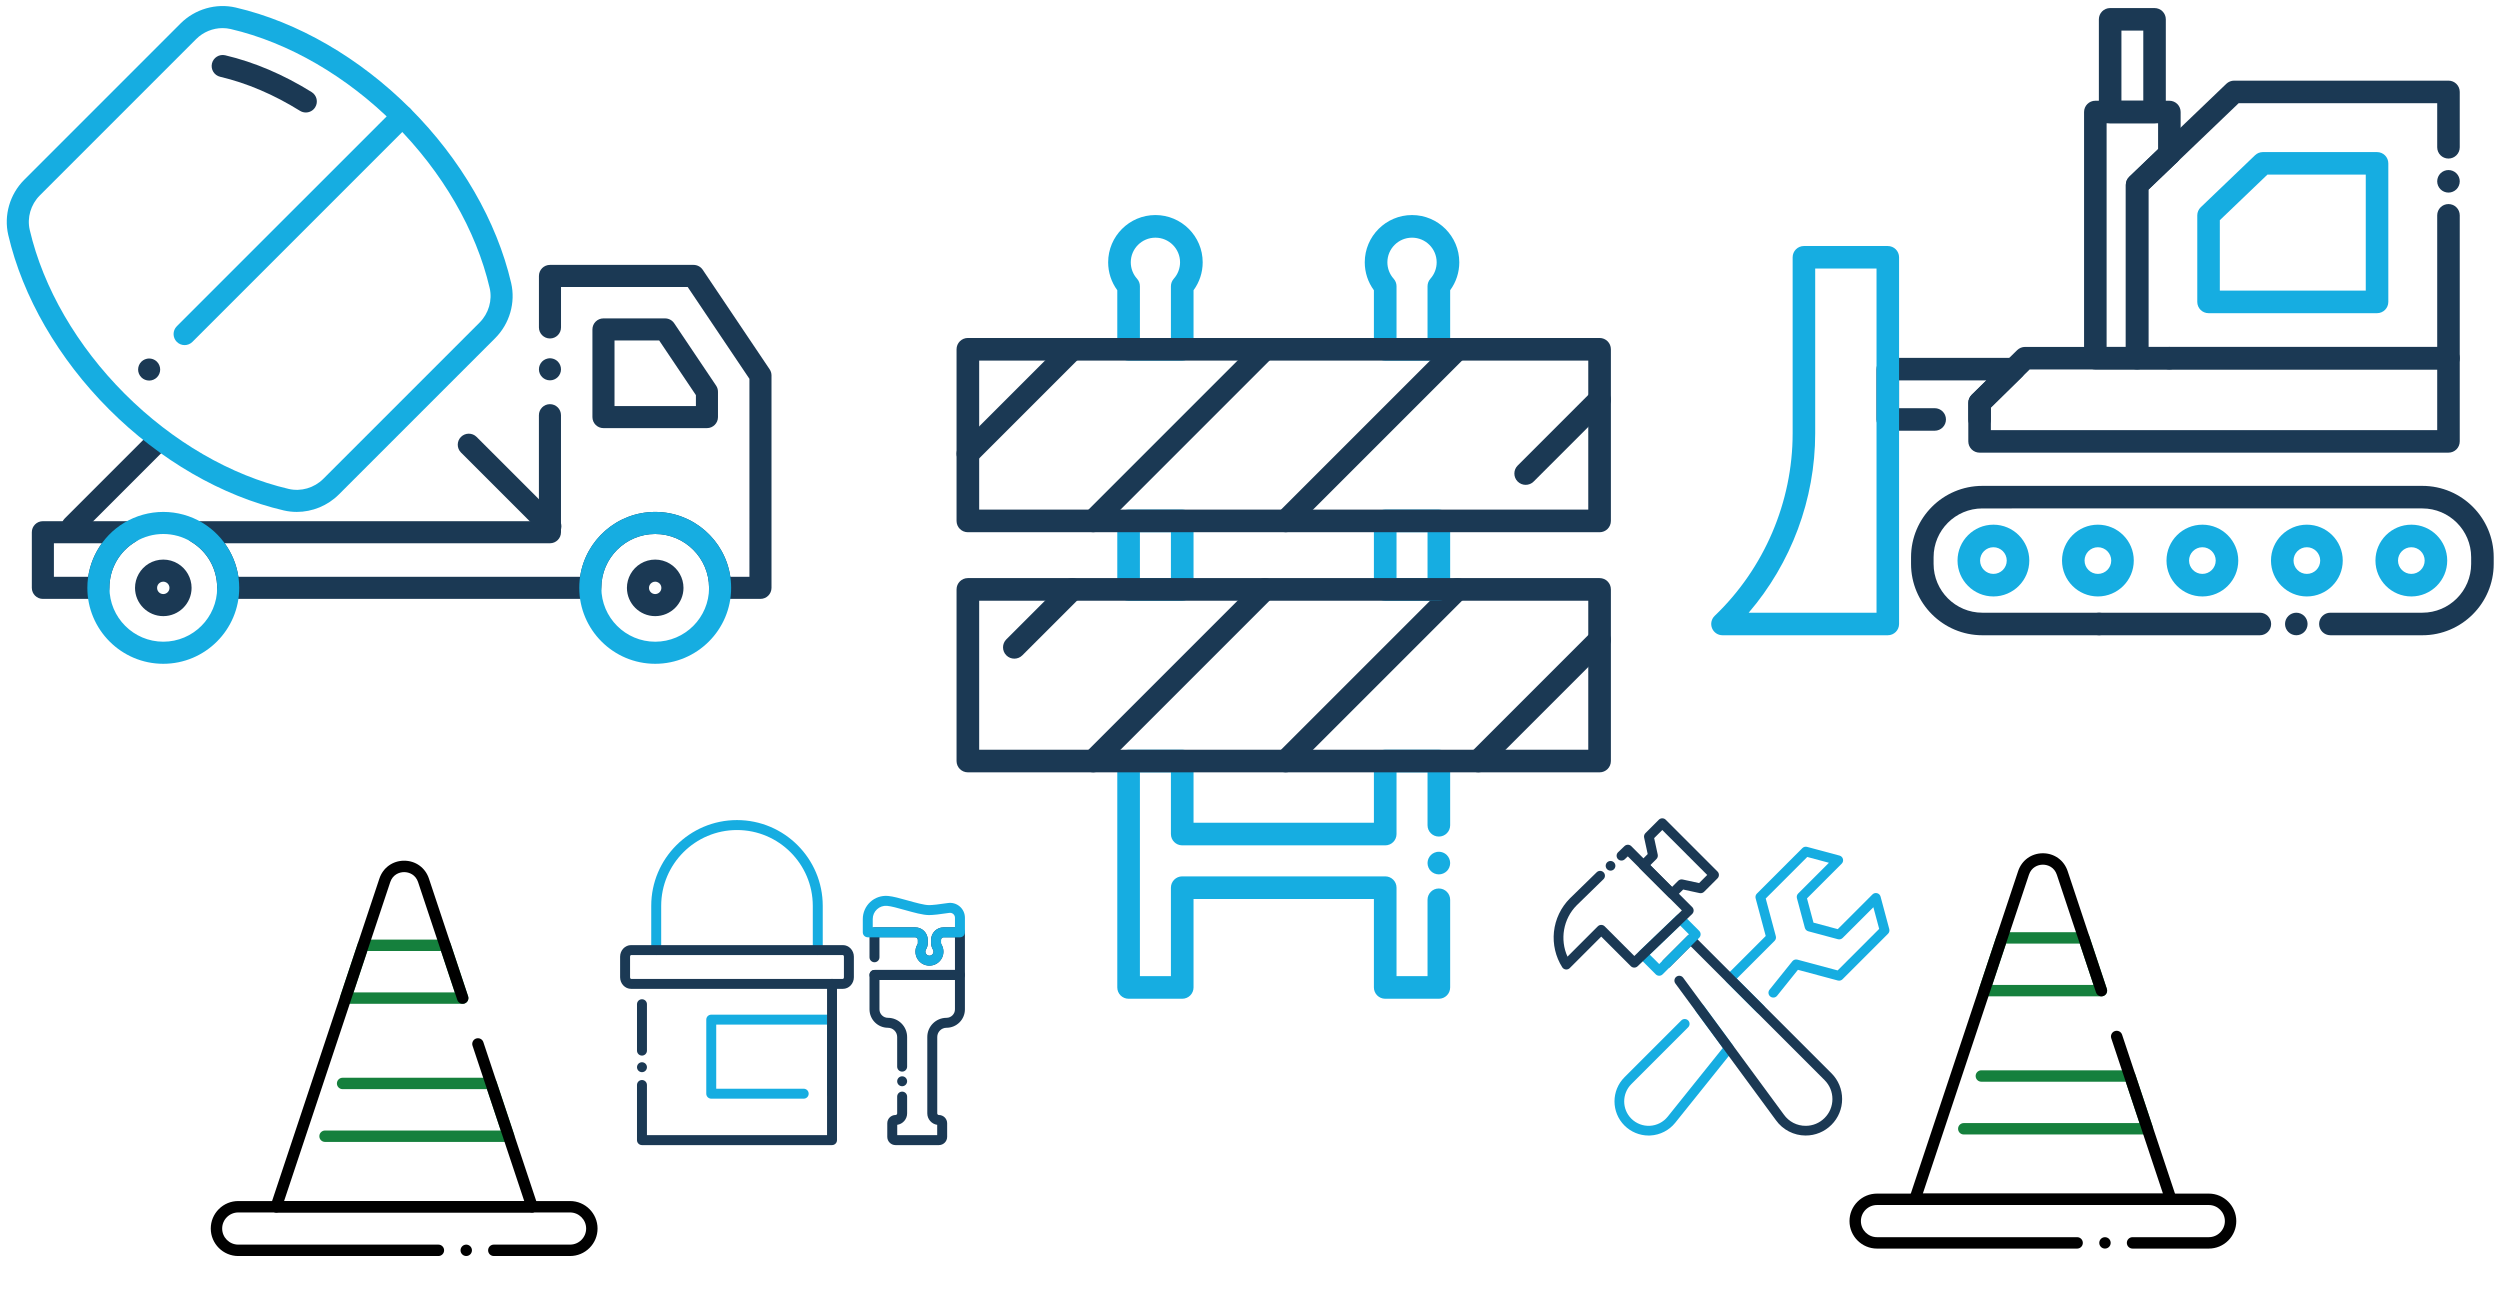 <?xml version="1.0" encoding="UTF-8" standalone="no"?>
<!-- Created with Inkscape (http://www.inkscape.org/) -->

<svg
   width="1920"
   height="1000.155"
   viewBox="0 0 1920 1000.155"
   version="1.1"
   id="svg1"
   xml:space="preserve"
   sodipodi:docname="bitmap.svg"
   inkscape:version="1.3.2 (091e20e, 2023-11-25, custom)"
   xmlns:inkscape="http://www.inkscape.org/namespaces/inkscape"
   xmlns:sodipodi="http://sodipodi.sourceforge.net/DTD/sodipodi-0.dtd"
   xmlns="http://www.w3.org/2000/svg"
   xmlns:svg="http://www.w3.org/2000/svg"><sodipodi:namedview
     id="namedview1"
     pagecolor="#505050"
     bordercolor="#eeeeee"
     borderopacity="1"
     inkscape:showpageshadow="0"
     inkscape:pageopacity="0"
     inkscape:pagecheckerboard="0"
     inkscape:deskcolor="#505050"
     inkscape:zoom="0.38080646"
     inkscape:cx="703.76957"
     inkscape:cy="278.35662"
     inkscape:window-width="1920"
     inkscape:window-height="991"
     inkscape:window-x="-9"
     inkscape:window-y="-9"
     inkscape:window-maximized="1"
     inkscape:current-layer="layer1" /><defs
     id="defs1" /><g
     id="layer1"><g
       style="fill:#000000"
       id="g36-0"
       transform="matrix(0.626,0,0,0.626,1408.685,646.854)"><g
         id="SVGRepo_bgCarrier-6-1"
         stroke-width="0" /><g
         id="SVGRepo_tracerCarrier-03-5"
         stroke-linecap="round"
         stroke-linejoin="round" /><g
         id="SVGRepo_iconCarrier-79-6"> <style
   type="text/css"
   id="style1-40-2"> .st0{fill:#15803d;} .st1{fill:#000000;} </style> <g
   id="Layer_1-5-1" /> <g
   id="Layer_2-1-1"> <g
   id="g9-6-8"> <g
   id="g8-4-3"> <g
   id="g1-47-9"> <path
   class="st0"
   d="M 384.21,358.52 H 158.94 c -3.87,0 -7,-3.13 -7,-7 0,-3.87 3.13,-7 7,-7 H 374.5 L 357.61,293.78 H 180.49 c -3.87,0 -7,-3.13 -7,-7 0,-3.87 3.13,-7 7,-7 h 182.17 c 3.01,0 5.69,1.93 6.64,4.79 l 21.55,64.74 c 0.71,2.13 0.35,4.48 -0.96,6.31 -1.32,1.82 -3.43,2.9 -5.68,2.9 z"
   id="path1-8-0"
   style="fill:#15803d" /> </g> <g
   id="g2-94-8"> <path
   class="st0"
   d="M 327.8,189.05 H 184.2 c -2.25,0 -4.36,-1.08 -5.68,-2.91 -1.32,-1.82 -1.67,-4.17 -0.96,-6.3 l 21.54,-64.73 c 0.95,-2.86 3.63,-4.79 6.64,-4.79 h 100.53 c 3.01,0 5.69,1.93 6.64,4.79 l 21.54,64.73 c 0.71,2.13 0.35,4.48 -0.96,6.3 -1.32,1.82 -3.44,2.91 -5.69,2.91 z m -133.9,-14 h 124.2 l -16.88,-50.73 h -90.43 z"
   id="path2-4-7"
   style="fill:#15803d" /> </g> <g
   id="g3-89-4"> <path
   class="st1"
   d="m 332.15,498.5 c -0.45,0 -0.91,-0.05 -1.36,-0.14 -0.45,-0.09 -0.89,-0.22 -1.31,-0.4 -0.42,-0.17 -0.83,-0.39 -1.21,-0.64 -0.38,-0.25 -0.74,-0.55 -1.06,-0.87 -1.31,-1.3 -2.05,-3.11 -2.05,-4.95 0,-0.46 0.04,-0.92 0.13,-1.37 0.09,-0.44 0.23,-0.88 0.4,-1.31 0.18,-0.42 0.39,-0.83 0.65,-1.21 0.25,-0.38 0.54,-0.74 0.87,-1.06 0.32,-0.32 0.68,-0.61 1.06,-0.87 0.38,-0.25 0.79,-0.47 1.21,-0.64 0.42,-0.18 0.86,-0.31 1.31,-0.4 0.9,-0.19 1.83,-0.19 2.73,0 0.45,0.09 0.89,0.22 1.31,0.4 0.42,0.17 0.83,0.39 1.21,0.64 0.38,0.26 0.74,0.55 1.07,0.87 0.32,0.32 0.61,0.68 0.87,1.06 0.25,0.38 0.46,0.79 0.64,1.21 0.17,0.43 0.31,0.87 0.4,1.31 0.09,0.45 0.14,0.91 0.14,1.37 0,0.46 -0.05,0.92 -0.14,1.37 -0.09,0.44 -0.23,0.88 -0.4,1.31 -0.18,0.42 -0.39,0.83 -0.64,1.21 -0.26,0.38 -0.55,0.74 -0.87,1.06 -0.33,0.32 -0.69,0.62 -1.07,0.87 -0.38,0.25 -0.79,0.47 -1.21,0.64 -0.42,0.18 -0.86,0.31 -1.31,0.4 -0.45,0.09 -0.91,0.14 -1.37,0.14 z"
   id="path3-8-7"
   style="fill:#000000" /> </g> <g
   id="g4-7-5"> <path
   class="st1"
   d="m 459.53,498.5 h -93.54 c -3.87,0 -7,-3.13 -7,-7 0,-3.87 3.13,-7 7,-7 h 93.54 c 5.26,0 10.22,-2.05 13.95,-5.78 3.73,-3.73 5.78,-8.68 5.78,-13.94 0,-10.88 -8.85,-19.73 -19.73,-19.73 h -46.52 c -3.87,0 -7,-3.13 -7,-7 0,-3.87 3.13,-7 7,-7 h 46.52 c 18.6,0 33.73,15.13 33.73,33.73 0,9 -3.51,17.47 -9.89,23.85 -6.38,6.37 -14.84,9.87 -23.84,9.87 z"
   id="path4-4-0"
   style="fill:#000000" /> </g> <g
   id="g5-62-3"> <path
   class="st1"
   d="M 298.02,498.5 H 52.47 c -18.6,0 -33.73,-15.13 -33.73,-33.72 0,-9.01 3.51,-17.49 9.89,-23.86 6.37,-6.37 14.84,-9.87 23.85,-9.87 H 99 c 3.87,0 7,3.13 7,7 0,3.87 -3.13,7 -7,7 H 52.47 c -5.27,0 -10.23,2.05 -13.95,5.77 -3.73,3.73 -5.79,8.69 -5.79,13.96 0,10.88 8.85,19.72 19.73,19.72 H 298 c 3.87,0 7,3.13 7,7 0,3.87 -3.12,7 -6.98,7 z"
   id="path5-6-6"
   style="fill:#000000" /> </g> <g
   id="g6-34-6"> <path
   class="st1"
   d="M 413.01,445.04 H 98.99 c -3.87,0 -7,-3.13 -7,-7 0,-3.87 3.13,-7 7,-7 h 314.02 c 3.87,0 7,3.13 7,7 0,3.87 -3.13,7 -7,7 z"
   id="path6-4-8"
   style="fill:#000000" /> </g> <g
   id="g7-16-6"> <path
   class="st1"
   d="M 413.01,445.04 H 98.99 c -2.25,0 -4.36,-1.08 -5.68,-2.91 -1.32,-1.82 -1.67,-4.17 -0.96,-6.3 L 225.62,35.41 C 230.05,22.1 241.97,13.5 256,13.5 c 14.03,0 25.95,8.6 30.38,21.91 l 48.06,144.42 c 1.22,3.67 -0.76,7.63 -4.43,8.85 -3.67,1.22 -7.63,-0.76 -8.85,-4.43 L 273.1,39.83 C 270.08,30.74 262.29,27.5 256,27.5 c -6.29,0 -14.07,3.24 -17.1,12.33 L 108.7,431.04 H 403.3 L 339.88,240.5 c -1.22,-3.67 0.76,-7.63 4.43,-8.85 3.67,-1.22 7.63,0.76 8.85,4.43 l 66.48,199.75 c 0.71,2.13 0.35,4.48 -0.96,6.3 -1.31,1.83 -3.42,2.91 -5.67,2.91 z"
   id="path7-87-1"
   style="fill:#000000" /> </g> </g> </g> </g> </g></g><g
       style="fill:#000000"
       id="g15"
       transform="matrix(0.626,0,0,0.626,150.139,652.567)"><g
         id="g1"
         stroke-width="0" /><g
         id="g2"
         stroke-linecap="round"
         stroke-linejoin="round" /><g
         id="g14"> <style
   type="text/css"
   id="style2"> .st0{fill:#15803d;} .st1{fill:#000000;} </style> <g
   id="g3" /> <g
   id="g13"> <g
   id="g12"> <g
   id="g11"> <g
   id="g4"> <path
   class="st0"
   d="M 384.21,358.52 H 158.94 c -3.87,0 -7,-3.13 -7,-7 0,-3.87 3.13,-7 7,-7 H 374.5 L 357.61,293.78 H 180.49 c -3.87,0 -7,-3.13 -7,-7 0,-3.87 3.13,-7 7,-7 h 182.17 c 3.01,0 5.69,1.93 6.64,4.79 l 21.55,64.74 c 0.71,2.13 0.35,4.48 -0.96,6.31 -1.32,1.82 -3.43,2.9 -5.68,2.9 z"
   id="path3"
   style="fill:#15803d" /> </g> <g
   id="g5"> <path
   class="st0"
   d="M 327.8,189.05 H 184.2 c -2.25,0 -4.36,-1.08 -5.68,-2.91 -1.32,-1.82 -1.67,-4.17 -0.96,-6.3 l 21.54,-64.73 c 0.95,-2.86 3.63,-4.79 6.64,-4.79 h 100.53 c 3.01,0 5.69,1.93 6.64,4.79 l 21.54,64.73 c 0.71,2.13 0.35,4.48 -0.96,6.3 -1.32,1.82 -3.44,2.91 -5.69,2.91 z m -133.9,-14 h 124.2 l -16.88,-50.73 h -90.43 z"
   id="path4"
   style="fill:#15803d" /> </g> <g
   id="g6"> <path
   class="st1"
   d="m 332.15,498.5 c -0.45,0 -0.91,-0.05 -1.36,-0.14 -0.45,-0.09 -0.89,-0.22 -1.31,-0.4 -0.42,-0.17 -0.83,-0.39 -1.21,-0.64 -0.38,-0.25 -0.74,-0.55 -1.06,-0.87 -1.31,-1.3 -2.05,-3.11 -2.05,-4.95 0,-0.46 0.04,-0.92 0.13,-1.37 0.09,-0.44 0.23,-0.88 0.4,-1.31 0.18,-0.42 0.39,-0.83 0.65,-1.21 0.25,-0.38 0.54,-0.74 0.87,-1.06 0.32,-0.32 0.68,-0.61 1.06,-0.87 0.38,-0.25 0.79,-0.47 1.21,-0.64 0.42,-0.18 0.86,-0.31 1.31,-0.4 0.9,-0.19 1.83,-0.19 2.73,0 0.45,0.09 0.89,0.22 1.31,0.4 0.42,0.17 0.83,0.39 1.21,0.64 0.38,0.26 0.74,0.55 1.07,0.87 0.32,0.32 0.61,0.68 0.87,1.06 0.25,0.38 0.46,0.79 0.64,1.21 0.17,0.43 0.31,0.87 0.4,1.31 0.09,0.45 0.14,0.91 0.14,1.37 0,0.46 -0.05,0.92 -0.14,1.37 -0.09,0.44 -0.23,0.88 -0.4,1.31 -0.18,0.42 -0.39,0.83 -0.64,1.21 -0.26,0.38 -0.55,0.74 -0.87,1.06 -0.33,0.32 -0.69,0.62 -1.07,0.87 -0.38,0.25 -0.79,0.47 -1.21,0.64 -0.42,0.18 -0.86,0.31 -1.31,0.4 -0.45,0.09 -0.91,0.14 -1.37,0.14 z"
   id="path5"
   style="fill:#000000" /> </g> <g
   id="g7"> <path
   class="st1"
   d="m 459.53,498.5 h -93.54 c -3.87,0 -7,-3.13 -7,-7 0,-3.87 3.13,-7 7,-7 h 93.54 c 5.26,0 10.22,-2.05 13.95,-5.78 3.73,-3.73 5.78,-8.68 5.78,-13.94 0,-10.88 -8.85,-19.73 -19.73,-19.73 h -46.52 c -3.87,0 -7,-3.13 -7,-7 0,-3.87 3.13,-7 7,-7 h 46.52 c 18.6,0 33.73,15.13 33.73,33.73 0,9 -3.51,17.47 -9.89,23.85 -6.38,6.37 -14.84,9.87 -23.84,9.87 z"
   id="path6"
   style="fill:#000000" /> </g> <g
   id="g8"> <path
   class="st1"
   d="M 298.02,498.5 H 52.47 c -18.6,0 -33.73,-15.13 -33.73,-33.72 0,-9.01 3.51,-17.49 9.89,-23.86 6.37,-6.37 14.84,-9.87 23.85,-9.87 H 99 c 3.87,0 7,3.13 7,7 0,3.87 -3.13,7 -7,7 H 52.47 c -5.27,0 -10.23,2.05 -13.95,5.77 -3.73,3.73 -5.79,8.69 -5.79,13.96 0,10.88 8.85,19.72 19.73,19.72 H 298 c 3.87,0 7,3.13 7,7 0,3.87 -3.12,7 -6.98,7 z"
   id="path7"
   style="fill:#000000" /> </g> <g
   id="g9"> <path
   class="st1"
   d="M 413.01,445.04 H 98.99 c -3.87,0 -7,-3.13 -7,-7 0,-3.87 3.13,-7 7,-7 h 314.02 c 3.87,0 7,3.13 7,7 0,3.87 -3.13,7 -7,7 z"
   id="path8"
   style="fill:#000000" /> </g> <g
   id="g10"> <path
   class="st1"
   d="M 413.01,445.04 H 98.99 c -2.25,0 -4.36,-1.08 -5.68,-2.91 -1.32,-1.82 -1.67,-4.17 -0.96,-6.3 L 225.62,35.41 C 230.05,22.1 241.97,13.5 256,13.5 c 14.03,0 25.95,8.6 30.38,21.91 l 48.06,144.42 c 1.22,3.67 -0.76,7.63 -4.43,8.85 -3.67,1.22 -7.63,-0.76 -8.85,-4.43 L 273.1,39.83 C 270.08,30.74 262.29,27.5 256,27.5 c -6.29,0 -14.07,3.24 -17.1,12.33 L 108.7,431.04 H 403.3 L 339.88,240.5 c -1.22,-3.67 0.76,-7.63 4.43,-8.85 3.67,-1.22 7.63,0.76 8.85,4.43 l 66.48,199.75 c 0.71,2.13 0.35,4.48 -0.96,6.3 -1.31,1.83 -3.42,2.91 -5.67,2.91 z"
   id="path9"
   style="fill:#000000" /> </g> </g> </g> </g> </g></g><g
       style="fill:#000000"
       id="g17"
       transform="matrix(1.211,0,0,1.211,-11.182,-52.808)"><g
         id="SVGRepo_bgCarrier"
         stroke-width="0" /><g
         id="SVGRepo_tracerCarrier"
         stroke-linecap="round"
         stroke-linejoin="round" /><g
         id="SVGRepo_iconCarrier"> <style
   type="text/css"
   id="style1-94"> .st0{fill:#15803d;} .st1{fill:#000000;} </style> <g
   id="Layer_1" /> <g
   id="Layer_2"> <g
   id="g16"> <g
   id="g15-1"> <g
   id="g1-5"> <path
   class="st1"
   d="m 203.17,114.95 c -1.26,0 -2.54,-0.34 -3.69,-1.06 -16.59,-10.32 -33.63,-17.58 -50.62,-21.59 -3.76,-0.89 -6.09,-4.66 -5.21,-8.42 0.89,-3.76 4.66,-6.09 8.42,-5.21 18.47,4.36 36.91,12.21 54.8,23.33 3.28,2.04 4.29,6.36 2.25,9.64 -1.32,2.13 -3.61,3.31 -5.95,3.31 z"
   id="path1" /> </g> <g
   id="g2-9"> <path
   class="st1"
   d="m 103.82,284.96 c -0.46,0 -0.92,-0.05 -1.37,-0.14 -0.44,-0.09 -0.88,-0.22 -1.31,-0.4 -0.42,-0.17 -0.83,-0.39 -1.21,-0.64 -0.38,-0.26 -0.74,-0.55 -1.06,-0.87 -1.3,-1.3 -2.05,-3.11 -2.05,-4.95 0,-0.46 0.05,-0.92 0.14,-1.37 0.09,-0.44 0.22,-0.89 0.4,-1.31 0.17,-0.42 0.39,-0.83 0.64,-1.21 0.25,-0.38 0.55,-0.74 0.87,-1.06 0.32,-0.32 0.68,-0.62 1.06,-0.87 0.38,-0.25 0.79,-0.47 1.21,-0.64 0.43,-0.18 0.87,-0.31 1.31,-0.4 2.28,-0.46 4.7,0.28 6.32,1.91 0.32,0.32 0.61,0.68 0.87,1.06 0.25,0.38 0.47,0.79 0.64,1.21 0.18,0.42 0.31,0.87 0.4,1.31 0.09,0.45 0.14,0.91 0.14,1.37 0,1.84 -0.75,3.65 -2.05,4.95 -1.3,1.3 -3.11,2.05 -4.95,2.05 z"
   id="path2" /> </g> <g
   id="g3-7"> <path
   class="st0"
   d="m 126.31,262.47 c -1.79,0 -3.58,-0.68 -4.95,-2.05 -2.73,-2.73 -2.73,-7.17 0,-9.9 L 259.47,112.41 c 2.73,-2.73 7.17,-2.73 9.9,0 2.73,2.73 2.73,7.17 0,9.9 L 131.26,260.42 c -1.36,1.36 -3.16,2.05 -4.95,2.05 z"
   id="path3-1" /> </g> <g
   id="g4-2"> <path
   class="st1"
   d="M 71.63,423.42 H 36.42 c -3.87,0 -7,-3.13 -7,-7 v -35.28 c 0,-3.87 3.13,-7 7,-7 h 55.17 c 3.14,0 5.9,2.1 6.74,5.13 0.84,3.03 -0.44,6.25 -3.13,7.87 -10.38,6.25 -16.57,17.19 -16.57,29.28 0,3.87 -3.13,7 -7,7 z m -28.21,-14 h 21.73 c 1.15,-7.72 4.17,-15.02 8.71,-21.28 H 43.42 Z"
   id="path4-9" /> </g> <g
   id="g5-5"> <path
   class="st1"
   d="m 491.5,423.42 h -25.6 c -3.87,0 -7,-3.13 -7,-7 0,-18.83 -15.32,-34.16 -34.15,-34.16 -18.83,0 -34.16,15.32 -34.16,34.16 0,3.87 -3.13,7 -7,7 H 153.94 c -3.87,0 -7,-3.13 -7,-7 0,-12.09 -6.19,-23.04 -16.57,-29.28 -2.69,-1.62 -3.98,-4.84 -3.13,-7.87 0.84,-3.03 3.6,-5.13 6.74,-5.13 H 351 v -67.22 c 0,-3.87 3.13,-7 7,-7 3.87,0 7,3.13 7,7 v 74.22 c 0,3.87 -3.13,7 -7,7 H 151.72 c 4.53,6.26 7.55,13.56 8.71,21.28 h 216.69 c 3.4,-23.25 23.47,-41.16 47.65,-41.16 24.17,0 44.24,17.91 47.64,41.16 h 12.1 V 283.85 L 445.35,225.6 h -80.33 v 25.66 c 0,3.87 -3.13,7 -7,7 -3.87,0 -7,-3.13 -7,-7 V 218.6 c 0,-3.87 3.13,-7 7,-7 h 91.06 c 2.33,0 4.51,1.16 5.81,3.09 l 42.43,63.12 c 0.78,1.15 1.19,2.51 1.19,3.91 v 134.71 c -0.01,3.86 -3.14,6.99 -7.01,6.99 z"
   id="path5-4" /> </g> <g
   id="g6-4"> <path
   class="st1"
   d="m 358.01,284.81 c -0.46,0 -0.92,-0.04 -1.37,-0.13 -0.45,-0.09 -0.89,-0.23 -1.31,-0.4 -0.42,-0.18 -0.83,-0.39 -1.21,-0.65 -0.38,-0.25 -0.74,-0.54 -1.06,-0.87 -0.33,-0.32 -0.62,-0.68 -0.87,-1.06 -0.26,-0.38 -0.47,-0.79 -0.65,-1.21 -0.17,-0.42 -0.31,-0.86 -0.4,-1.31 -0.09,-0.45 -0.13,-0.91 -0.13,-1.37 0,-0.45 0.04,-0.91 0.13,-1.36 0.09,-0.45 0.23,-0.89 0.4,-1.31 0.18,-0.43 0.39,-0.83 0.65,-1.21 0.25,-0.39 0.54,-0.74 0.87,-1.07 0.32,-0.32 0.68,-0.61 1.06,-0.87 0.38,-0.25 0.79,-0.47 1.21,-0.64 0.42,-0.18 0.86,-0.31 1.31,-0.4 2.27,-0.46 4.69,0.29 6.32,1.91 1.3,1.31 2.05,3.11 2.05,4.95 0,1.84 -0.75,3.65 -2.05,4.95 -0.33,0.33 -0.68,0.62 -1.07,0.87 -0.38,0.26 -0.78,0.47 -1.21,0.65 -0.42,0.17 -0.86,0.31 -1.3,0.4 -0.46,0.09 -0.92,0.13 -1.37,0.13 z"
   id="path6-0" /> </g> <g
   id="g7-9"> <path
   class="st1"
   d="m 457.57,315.12 h -65.63 c -3.87,0 -7,-3.13 -7,-7 v -55.59 c 0,-3.87 3.13,-7 7,-7 H 431 c 2.33,0 4.51,1.16 5.81,3.1 l 26.57,39.53 c 0.78,1.16 1.19,2.51 1.19,3.91 v 16.06 c 0,3.85 -3.14,6.99 -7,6.99 z m -58.63,-14 h 51.63 v -6.93 l -23.3,-34.67 h -28.32 v 41.6 z"
   id="path7-8" /> </g> <g
   id="g8-9"> <path
   class="st0"
   d="m 112.79,464.58 c -26.55,0 -48.16,-21.6 -48.16,-48.16 0,-16.79 8.95,-32.61 23.35,-41.28 7.47,-4.5 16.05,-6.88 24.81,-6.88 8.76,0 17.34,2.38 24.81,6.88 14.4,8.67 23.35,24.48 23.35,41.27 -0.01,26.56 -21.61,48.17 -48.16,48.17 z m 0,-82.32 c -6.21,0 -12.29,1.68 -17.58,4.87 -10.38,6.25 -16.57,17.19 -16.57,29.28 0,18.83 15.32,34.16 34.16,34.16 18.84,0 34.16,-15.32 34.16,-34.16 0,-12.09 -6.19,-23.04 -16.57,-29.28 -5.31,-3.18 -11.39,-4.87 -17.6,-4.87 z"
   id="path8-8" /> </g> <g
   id="g9-4"> <path
   class="st1"
   d="m 112.79,434.35 c -9.89,0 -17.93,-8.05 -17.93,-17.93 0,-6.25 3.33,-12.14 8.69,-15.37 2.78,-1.68 5.98,-2.56 9.24,-2.56 3.26,0 6.46,0.89 9.25,2.57 5.36,3.22 8.69,9.11 8.69,15.37 -0.01,9.88 -8.06,17.92 -17.94,17.92 z m 0,-21.86 c -0.73,0 -1.4,0.19 -2.02,0.56 -1.2,0.72 -1.92,1.99 -1.92,3.38 0,2.17 1.76,3.93 3.93,3.93 2.17,0 3.93,-1.76 3.93,-3.93 0,-1.39 -0.71,-2.65 -1.91,-3.37 -0.61,-0.39 -1.29,-0.57 -2.01,-0.57 z"
   id="path9-1" /> </g> <g
   id="g10-1"> <path
   class="st1"
   d="m 424.75,434.35 c -9.89,0 -17.93,-8.05 -17.93,-17.93 0,-6.25 3.33,-12.14 8.69,-15.37 2.78,-1.68 5.98,-2.56 9.24,-2.56 3.26,0 6.46,0.89 9.25,2.57 5.36,3.22 8.69,9.11 8.69,15.37 0,9.88 -8.05,17.92 -17.94,17.92 z m 0,-21.86 c -0.73,0 -1.4,0.19 -2.02,0.56 -1.2,0.72 -1.92,1.99 -1.92,3.38 0,2.17 1.76,3.93 3.93,3.93 2.17,0 3.93,-1.76 3.93,-3.93 0,-1.39 -0.71,-2.65 -1.91,-3.37 -0.6,-0.39 -1.28,-0.57 -2.01,-0.57 z"
   id="path10" /> </g> <g
   id="g11-6"> <path
   class="st0"
   d="m 424.76,464.58 c -26.55,0 -48.16,-21.6 -48.16,-48.16 0,-26.56 21.6,-48.16 48.16,-48.16 26.55,0 48.15,21.6 48.15,48.16 0,26.56 -21.6,48.16 -48.15,48.16 z m 0,-82.32 c -18.83,0 -34.16,15.32 -34.16,34.16 0,18.84 15.32,34.16 34.16,34.16 18.83,0 34.15,-15.32 34.15,-34.16 0,-18.84 -15.32,-34.16 -34.15,-34.16 z"
   id="path11" /> </g> <g
   id="g12-8"> <path
   class="st1"
   d="m 55.21,384.38 c -1.79,0 -3.58,-0.68 -4.95,-2.05 -2.73,-2.73 -2.73,-7.17 0,-9.9 l 53.99,-53.99 c 2.73,-2.73 7.17,-2.73 9.9,0 2.73,2.73 2.73,7.17 0,9.9 l -53.99,53.99 c -1.36,1.37 -3.16,2.05 -4.95,2.05 z"
   id="path12" /> </g> <g
   id="g13-9"> <path
   class="st1"
   d="m 358.27,384.38 c -1.79,0 -3.58,-0.68 -4.95,-2.05 l -51.74,-51.74 c -2.73,-2.73 -2.73,-7.17 0,-9.9 2.73,-2.73 7.17,-2.73 9.9,0 l 51.74,51.74 c 2.73,2.73 2.73,7.17 0,9.9 -1.37,1.37 -3.16,2.05 -4.95,2.05 z"
   id="path13" /> </g> <g
   id="g14-3"> <path
   class="st0"
   d="m 197.43,368.26 c -2.77,0 -5.54,-0.31 -8.27,-0.95 C 149.94,358.17 110.63,335.43 78.49,303.29 46.34,271.14 23.61,231.84 14.47,192.62 11.57,180.18 15.45,166.78 24.59,157.64 L 123.73,58.5 c 9.14,-9.14 22.54,-13.02 34.98,-10.12 39.22,9.14 78.53,31.88 110.67,64.02 32.14,32.14 54.88,71.45 64.02,110.67 2.9,12.44 -0.98,25.84 -10.12,34.98 l -99.14,99.14 c -7.13,7.14 -16.87,11.07 -26.71,11.07 z M 150.39,61.43 c -6.17,0 -12.28,2.47 -16.77,6.97 l -99.14,99.14 c -5.75,5.75 -8.19,14.14 -6.38,21.9 8.56,36.71 29.97,73.63 60.29,103.95 30.32,30.32 67.24,51.73 103.95,60.29 7.76,1.81 16.16,-0.63 21.91,-6.38 l 99.14,-99.14 c 5.75,-5.75 8.19,-14.14 6.38,-21.9 C 311.21,189.55 289.8,152.63 259.48,122.31 229.16,91.99 192.24,70.58 155.53,62.02 c -1.7,-0.39 -3.43,-0.59 -5.14,-0.59 z"
   id="path14" /> </g> </g> </g> </g> </g></g><g
       style="fill:#000000"
       id="g18"
       transform="matrix(0.532,0,0,0.532,1185.955,614.082)"><g
         id="SVGRepo_bgCarrier-1"
         stroke-width="0" /><g
         id="SVGRepo_tracerCarrier-9"
         stroke-linecap="round"
         stroke-linejoin="round" /><g
         id="SVGRepo_iconCarrier-5"> <style
   type="text/css"
   id="style1-0"> .st0{fill:#15803d;} .st1{fill:#000000;} </style> <g
   id="Layer_1-6" /> <g
   id="Layer_2-3"> <g
   id="g9-48"> <g
   id="g8-4"> <g
   id="g1-9"> <path
   class="st0"
   d="m 150.73,484.98 c -13.03,0 -25.6,-5.18 -34.86,-14.45 -19.2,-19.2 -19.2,-50.46 0,-69.68 l 82.03,-82.03 c 2.73,-2.73 7.17,-2.73 9.9,0 2.73,2.73 2.73,7.17 0,9.9 l -82.03,82.03 c -13.75,13.76 -13.75,36.13 0,49.88 7.08,7.09 16.87,10.83 26.88,10.29 9.99,-0.55 19.32,-5.34 25.58,-13.15 l 79.58,-99.2 -38.67,-52.58 c -2.29,-3.11 -1.62,-7.5 1.49,-9.79 3.12,-2.29 7.5,-1.62 9.79,1.49 l 41.86,56.92 c 1.88,2.56 1.81,6.05 -0.18,8.53 l -82.95,103.39 c -8.75,10.91 -21.77,17.61 -35.74,18.37 -0.9,0.05 -1.79,0.08 -2.68,0.08 z"
   id="path1-5" /> </g> <g
   id="g2-5"> <path
   class="st0"
   d="m 311.94,309.28 c -1.79,0 -3.58,-0.68 -4.95,-2.05 l -43.8,-43.8 c -2.73,-2.73 -2.73,-7.17 0,-9.9 l 56.59,-56.6 -14.58,-54.43 c -0.65,-2.42 0.04,-4.99 1.81,-6.76 l 65.67,-65.67 c 1.77,-1.77 4.35,-2.46 6.76,-1.81 l 46.88,12.57 c 2.42,0.65 4.3,2.53 4.95,4.95 0.65,2.42 -0.04,4.99 -1.81,6.76 l -50.09,50.09 9.37,35.01 35.03,9.38 50.09,-50.09 c 1.77,-1.77 4.35,-2.46 6.76,-1.81 2.42,0.65 4.3,2.53 4.95,4.95 l 12.57,46.88 c 0.65,2.42 -0.04,4.99 -1.81,6.76 l -65.67,65.67 c -1.77,1.77 -4.35,2.46 -6.76,1.81 l -57.63,-15.44 -30.06,37.46 c -2.42,3.02 -6.82,3.5 -9.84,1.08 -3.02,-2.42 -3.5,-6.83 -1.08,-9.84 l 32.92,-41.03 c 1.74,-2.17 4.59,-3.1 7.27,-2.38 l 58.14,15.58 59.95,-59.95 -8.38,-31.27 -44.37,44.37 c -1.77,1.77 -4.34,2.46 -6.76,1.81 l -42.83,-11.47 c -2.42,-0.65 -4.3,-2.54 -4.95,-4.95 l -11.46,-42.82 c -0.65,-2.42 0.04,-4.99 1.81,-6.76 L 411,91.21 l -31.27,-8.38 -59.95,59.95 14.58,54.43 c 0.65,2.42 -0.04,4.99 -1.81,6.76 l -54.5,54.51 38.85,38.85 c 2.73,2.73 2.73,7.17 0,9.9 -1.37,1.36 -3.17,2.05 -4.96,2.05 z"
   id="path2-2" /> </g> <g
   id="g3-1"> <path
   class="st1"
   d="m 377.44,484.97 c -17.03,0 -33.08,-8.27 -42.94,-22.13 L 189.33,265.47 c -2.29,-3.11 -1.62,-7.5 1.49,-9.79 3.11,-2.29 7.5,-1.62 9.79,1.49 l 145.21,197.41 c 0.02,0.03 0.05,0.06 0.07,0.1 7.35,10.35 18.85,16.29 31.56,16.29 10.3,0 20,-4.02 27.3,-11.32 7.3,-7.3 11.32,-17.01 11.32,-27.34 0,-10.33 -4.02,-20.03 -11.32,-27.34 L 211.48,211.72 181.7,241.5 c -2.73,2.73 -7.17,2.73 -9.9,0 -2.73,-2.73 -2.73,-7.17 0,-9.9 l 34.74,-34.74 c 2.73,-2.73 7.17,-2.73 9.9,0 l 198.21,198.21 c 9.95,9.95 15.42,23.17 15.42,37.24 0,14.06 -5.48,27.29 -15.42,37.24 -9.96,9.95 -23.17,15.42 -37.21,15.42 z"
   id="path3-12" /> </g> <g
   id="g4-0"> <path
   class="st0"
   d="m 165.98,254.32 c -1.79,0 -3.58,-0.68 -4.95,-2.05 L 137.4,228.65 c -1.33,-1.33 -2.07,-3.14 -2.05,-5.03 0.02,-1.88 0.8,-3.68 2.16,-4.98 l 53.97,-51.7 c 2.75,-2.64 7.1,-2.59 9.79,0.1 l 22.49,22.49 c 2.73,2.73 2.73,7.17 0,9.9 l -52.83,52.83 c -1.36,1.37 -3.16,2.06 -4.95,2.06 z m -13.62,-30.51 13.62,13.61 42.94,-42.94 -12.69,-12.69 z"
   id="path4-0" /> </g> <g
   id="g5-6"> <path
   class="st1"
   d="m 184.55,142.98 c -1.79,0 -3.58,-0.68 -4.95,-2.05 L 138.31,99.64 c -2.73,-2.73 -2.73,-7.17 0,-9.9 l 11.08,-11.08 -5.16,-23.8 c -0.5,-2.33 0.21,-4.75 1.89,-6.43 l 19.36,-19.36 c 2.73,-2.73 7.17,-2.73 9.9,0 l 74.78,74.78 c 2.73,2.73 2.73,7.17 0,9.9 l -19.36,19.36 c -1.68,1.68 -4.11,2.39 -6.43,1.89 l -23.8,-5.16 -11.08,11.08 c -1.36,1.37 -3.15,2.06 -4.94,2.06 z m -31.39,-48.29 31.39,31.39 8.83,-8.83 c 1.68,-1.68 4.1,-2.4 6.43,-1.89 l 23.8,5.16 11.71,-11.71 -64.89,-64.89 -11.71,11.71 5.16,23.8 c 0.5,2.33 -0.21,4.75 -1.89,6.43 z"
   id="path5-9" /> </g> <g
   id="g6-9"> <path
   class="st1"
   d="m 31.92,245.3 c -0.26,0 -0.51,-0.01 -0.77,-0.04 -2.11,-0.23 -4,-1.41 -5.14,-3.21 -9.58,-15.11 -13.82,-33.28 -11.95,-51.17 1.9,-18.16 10.07,-35.28 23.01,-48.21 L 75.79,104.9 c 2.77,-2.7 7.2,-2.64 9.9,0.12 2.7,2.77 2.64,7.2 -0.12,9.9 l -38.66,37.71 c -19.49,19.5 -24.53,49.46 -13.31,74.1 l 43.77,-43.77 c 2.73,-2.73 7.17,-2.73 9.9,0 l 42.82,42.82 68.62,-65.74 -78.05,-78.05 -4.3,4.12 c -2.79,2.67 -7.22,2.58 -9.9,-0.21 -2.67,-2.79 -2.58,-7.22 0.21,-9.9 l 9.25,-8.86 c 2.75,-2.63 7.1,-2.59 9.79,0.1 l 87.96,87.96 c 1.33,1.33 2.07,3.14 2.05,5.02 -0.02,1.88 -0.8,3.68 -2.16,4.98 l -78.73,75.43 c -2.75,2.63 -7.1,2.59 -9.79,-0.1 L 82.31,197.8 36.87,243.24 c -1.32,1.33 -3.1,2.06 -4.95,2.06 z"
   id="path6-3" /> </g> <g
   id="g7-8"> <path
   class="st1"
   d="m 95.74,102.59 c -0.45,0 -0.91,-0.05 -1.36,-0.14 -0.45,-0.09 -0.89,-0.22 -1.31,-0.4 -0.43,-0.17 -0.83,-0.39 -1.21,-0.64 -0.38,-0.26 -0.74,-0.55 -1.07,-0.87 -0.32,-0.32 -0.61,-0.68 -0.87,-1.06 -0.25,-0.38 -0.46,-0.79 -0.64,-1.21 -0.17,-0.43 -0.31,-0.87 -0.4,-1.31 -0.09,-0.45 -0.14,-0.91 -0.14,-1.37 0,-1.84 0.75,-3.65 2.05,-4.95 0.33,-0.32 0.69,-0.62 1.07,-0.87 0.38,-0.25 0.78,-0.47 1.21,-0.64 0.42,-0.18 0.86,-0.31 1.31,-0.4 2.27,-0.46 4.69,0.29 6.31,1.91 1.31,1.3 2.05,3.11 2.05,4.95 0,1.84 -0.74,3.65 -2.05,4.95 -1.3,1.3 -3.1,2.05 -4.95,2.05 z"
   id="path7-3" /> </g> </g> </g> </g> </g></g><g
       style="fill:#000000"
       id="g20"
       transform="matrix(1.241,0,0,1.241,668.202,148.404)"><g
         id="SVGRepo_bgCarrier-7"
         stroke-width="0" /><g
         id="SVGRepo_tracerCarrier-2"
         stroke-linecap="round"
         stroke-linejoin="round" /><g
         id="SVGRepo_iconCarrier-6"> <style
   type="text/css"
   id="style1-5"> .st0{fill:#15803d;} .st1{fill:#000000;} </style> <g
   id="Layer_1-5" /> <g
   id="Layer_2-1"> <g
   id="g19"> <g
   id="g18-9"> <g
   id="g1-7"> <path
   class="st0"
   d="M 193.19,103.57 H 160 c -3.87,0 -7,-3.13 -7,-7 V 60.03 c -3.66,-4.99 -5.65,-11.02 -5.65,-17.28 0,-16.13 13.12,-29.25 29.25,-29.25 16.13,0 29.25,13.12 29.25,29.25 0,6.26 -1.99,12.3 -5.66,17.29 v 36.53 c 0,3.87 -3.13,7 -7,7 z M 167,89.57 h 19.19 v -32 c 0,-1.72 0.64,-3.39 1.79,-4.67 2.5,-2.79 3.87,-6.39 3.87,-10.15 0,-8.41 -6.84,-15.25 -15.25,-15.25 -8.41,0 -15.25,6.84 -15.25,15.25 0,3.76 1.37,7.36 3.86,10.14 1.15,1.28 1.79,2.95 1.79,4.67 z"
   id="path1-0" /> </g> <g
   id="g2-3"> <path
   class="st0"
   d="m 352,103.57 h -33.19 c -3.87,0 -7,-3.13 -7,-7 V 60.04 c -3.67,-4.99 -5.66,-11.03 -5.66,-17.29 0,-16.13 13.12,-29.25 29.25,-29.25 16.13,0 29.25,13.12 29.25,29.25 0,6.26 -1.99,12.29 -5.65,17.28 v 36.54 c 0,3.87 -3.13,7 -7,7 z m -26.19,-14 H 345 V 57.56 c 0,-1.72 0.64,-3.39 1.79,-4.67 2.49,-2.78 3.86,-6.38 3.86,-10.14 0,-8.41 -6.84,-15.25 -15.25,-15.25 -8.41,0 -15.25,6.84 -15.25,15.25 0,3.76 1.38,7.36 3.87,10.15 1.15,1.28 1.79,2.95 1.79,4.67 z"
   id="path2-4" /> </g> <g
   id="g3-4"> <path
   class="st1"
   d="m 60.53,168.2 c -1.79,0 -3.58,-0.68 -4.95,-2.05 -2.73,-2.73 -2.73,-7.17 0,-9.9 l 64.63,-64.63 c 2.73,-2.73 7.17,-2.73 9.9,0 2.73,2.73 2.73,7.17 0,9.9 l -64.63,64.63 c -1.37,1.37 -3.16,2.05 -4.95,2.05 z"
   id="path3-5" /> </g> <g
   id="g4-3"> <path
   class="st1"
   d="m 138.1,209.79 c -1.79,0 -3.58,-0.68 -4.95,-2.05 -2.73,-2.73 -2.73,-7.17 0,-9.9 L 239.37,91.62 c 2.73,-2.73 7.17,-2.73 9.9,0 2.73,2.73 2.73,7.17 0,9.9 L 143.05,207.74 c -1.37,1.37 -3.16,2.05 -4.95,2.05 z"
   id="path4-1" /> </g> <g
   id="g5-9"> <path
   class="st1"
   d="m 257.24,209.79 c -1.79,0 -3.58,-0.68 -4.95,-2.05 -2.73,-2.73 -2.73,-7.17 0,-9.9 L 358.52,91.62 c 2.73,-2.73 7.17,-2.73 9.9,0 2.73,2.73 2.73,7.17 0,9.9 L 262.19,207.74 c -1.37,1.37 -3.16,2.05 -4.95,2.05 z"
   id="path5-5" /> </g> <g
   id="g6-41"> <path
   class="st1"
   d="m 405.73,180.47 c -1.79,0 -3.58,-0.68 -4.95,-2.05 -2.73,-2.73 -2.73,-7.17 0,-9.9 l 45.74,-45.74 c 2.73,-2.73 7.17,-2.73 9.9,0 2.73,2.73 2.73,7.17 0,9.9 l -45.74,45.74 c -1.37,1.37 -3.16,2.05 -4.95,2.05 z"
   id="path6-36" /> </g> <g
   id="g7-0"> <path
   class="st1"
   d="m 89.29,288.03 c -1.79,0 -3.58,-0.68 -4.95,-2.05 -2.73,-2.73 -2.73,-7.17 0,-9.9 l 35.87,-35.87 c 2.73,-2.73 7.17,-2.73 9.9,0 2.73,2.73 2.73,7.17 0,9.9 l -35.87,35.87 c -1.37,1.37 -3.16,2.05 -4.95,2.05 z"
   id="path7-4" /> </g> <g
   id="g8-5"> <path
   class="st1"
   d="m 138.1,358.38 c -1.79,0 -3.58,-0.68 -4.95,-2.05 -2.73,-2.73 -2.73,-7.17 0,-9.9 L 239.37,240.21 c 2.73,-2.73 7.17,-2.73 9.9,0 2.73,2.73 2.73,7.17 0,9.9 L 143.05,356.33 c -1.37,1.37 -3.16,2.05 -4.95,2.05 z"
   id="path8-3" /> </g> <g
   id="g9-6"> <path
   class="st1"
   d="m 257.24,358.38 c -1.79,0 -3.58,-0.68 -4.95,-2.05 -2.73,-2.73 -2.73,-7.17 0,-9.9 L 358.52,240.21 c 2.73,-2.73 7.17,-2.73 9.9,0 2.73,2.73 2.73,7.17 0,9.9 L 262.19,356.33 c -1.37,1.37 -3.16,2.05 -4.95,2.05 z"
   id="path9-9" /> </g> <g
   id="g10-5"> <path
   class="st1"
   d="m 376.41,358.38 c -1.79,0 -3.58,-0.68 -4.95,-2.05 -2.73,-2.73 -2.73,-7.17 0,-9.9 l 75.06,-75.06 c 2.73,-2.73 7.17,-2.73 9.9,0 2.73,2.73 2.73,7.17 0,9.9 l -75.06,75.06 c -1.37,1.37 -3.16,2.05 -4.95,2.05 z"
   id="path10-3" /> </g> <g
   id="g15-4"> <g
   id="g11-5"> <path
   class="st0"
   d="M 193.19,252.17 H 160 c -3.87,0 -7,-3.13 -7,-7 v -42.38 c 0,-3.87 3.13,-7 7,-7 h 33.19 c 3.87,0 7,3.13 7,7 v 42.38 c 0,3.87 -3.13,7 -7,7 z m -26.19,-14 h 19.19 V 209.79 H 167 Z"
   id="path11-9" /> </g> <g
   id="g12-6"> <path
   class="st0"
   d="m 352,252.17 h -33.19 c -3.87,0 -7,-3.13 -7,-7 v -42.38 c 0,-3.87 3.13,-7 7,-7 H 352 c 3.87,0 7,3.13 7,7 v 42.38 c 0,3.87 -3.13,7 -7,7 z m -26.19,-14 H 345 v -28.38 h -19.19 z"
   id="path12-9" /> </g> <g
   id="g13-6"> <path
   class="st0"
   d="m 352,421.53 c -1.84,0 -3.65,-0.75 -4.95,-2.05 -0.32,-0.32 -0.62,-0.68 -0.87,-1.06 -0.25,-0.38 -0.47,-0.79 -0.64,-1.21 -0.18,-0.42 -0.31,-0.86 -0.4,-1.31 -0.09,-0.45 -0.14,-0.91 -0.14,-1.37 0,-0.45 0.05,-0.91 0.14,-1.37 0.09,-0.44 0.22,-0.88 0.4,-1.31 0.17,-0.42 0.39,-0.82 0.64,-1.2 0.25,-0.39 0.55,-0.75 0.87,-1.07 0.32,-0.32 0.68,-0.61 1.06,-0.87 0.38,-0.25 0.79,-0.47 1.21,-0.64 0.42,-0.18 0.87,-0.31 1.31,-0.4 2.28,-0.46 4.69,0.29 6.32,1.91 0.32,0.32 0.61,0.68 0.87,1.07 0.25,0.38 0.47,0.78 0.64,1.2 0.18,0.43 0.31,0.87 0.4,1.31 0.09,0.46 0.14,0.92 0.14,1.37 0,0.46 -0.05,0.92 -0.14,1.37 -0.09,0.45 -0.22,0.89 -0.4,1.31 -0.17,0.42 -0.39,0.83 -0.64,1.21 -0.26,0.38 -0.55,0.74 -0.87,1.06 -1.3,1.3 -3.11,2.05 -4.95,2.05 z"
   id="path13-6" /> </g> <g
   id="g14-6"> <path
   class="st0"
   d="m 352,498.5 h -33.19 c -3.87,0 -7,-3.13 -7,-7 V 436.76 H 200.19 v 54.74 c 0,3.87 -3.13,7 -7,7 H 160 c -3.87,0 -7,-3.13 -7,-7 V 351.38 c 0,-3.87 3.13,-7 7,-7 h 33.19 c 3.87,0 7,3.13 7,7 v 38.19 h 111.62 v -38.19 c 0,-3.87 3.13,-7 7,-7 H 352 c 3.87,0 7,3.13 7,7 v 39.75 c 0,3.87 -3.13,7 -7,7 -3.87,0 -7,-3.13 -7,-7 v -32.75 h -19.19 v 38.19 c 0,3.87 -3.13,7 -7,7 H 193.19 c -3.87,0 -7,-3.13 -7,-7 V 358.38 H 167 V 484.5 h 19.19 v -54.74 c 0,-3.87 3.13,-7 7,-7 h 125.62 c 3.87,0 7,3.13 7,7 V 484.5 H 345 v -47.24 c 0,-3.87 3.13,-7 7,-7 3.87,0 7,3.13 7,7 v 54.24 c 0,3.87 -3.13,7 -7,7 z"
   id="path14-7" /> </g> </g> <g
   id="g16-7"> <path
   class="st1"
   d="M 451.47,209.79 H 60.53 c -3.87,0 -7,-3.13 -7,-7 V 96.57 c 0,-3.87 3.13,-7 7,-7 h 390.94 c 3.87,0 7,3.13 7,7 v 106.22 c 0,3.87 -3.13,7 -7,7 z m -383.94,-14 H 444.47 V 103.57 H 67.53 Z"
   id="path15" /> </g> <g
   id="g17-1"> <path
   class="st1"
   d="M 451.47,358.38 H 60.53 c -3.87,0 -7,-3.13 -7,-7 V 245.17 c 0,-3.87 3.13,-7 7,-7 h 390.94 c 3.87,0 7,3.13 7,7 v 106.21 c 0,3.87 -3.13,7 -7,7 z m -383.94,-14 H 444.47 V 252.17 H 67.53 Z"
   id="path16" /> </g> </g> </g> </g> </g></g><g
       style="fill:#000000"
       id="g21"
       transform="matrix(0.546,0,0,0.546,468.873,614.855)"><g
         id="SVGRepo_bgCarrier-4"
         stroke-width="0" /><g
         id="SVGRepo_tracerCarrier-24"
         stroke-linecap="round"
         stroke-linejoin="round" /><g
         id="SVGRepo_iconCarrier-1"> <style
   type="text/css"
   id="style1-82"> .st0{fill:#15803d;} .st1{fill:##1B3954;} </style> <g
   id="Layer_1-1" /> <g
   id="Layer_2-8"> <g
   id="g13-7"> <g
   id="g12-3"> <g
   id="g7-6"> <g
   id="g1-6"> <path
   class="st0"
   d="m 291.52,217.27 c -3.87,0 -7,-3.13 -7,-7 V 148.03 C 284.52,89.24 236.69,41.41 177.9,41.41 119.11,41.41 71.28,89.24 71.28,148.03 v 62.24 c 0,3.87 -3.13,7 -7,7 -3.87,0 -7,-3.13 -7,-7 v -62.24 c 0,-66.51 54.11,-120.62 120.62,-120.62 66.51,0 120.62,54.11 120.62,120.62 v 62.24 c 0,3.87 -3.13,7 -7,7 z"
   id="path1-9" /> </g> <g
   id="g2-0"> <path
   class="st0"
   d="m 311.56,419.28 c -3.87,0 -7,-3.13 -7,-7 V 315.11 H 148.69 v 90.17 h 123.04 c 3.87,0 7,3.13 7,7 0,3.87 -3.13,7 -7,7 H 141.69 c -3.87,0 -7,-3.13 -7,-7 V 308.11 c 0,-3.87 3.13,-7 7,-7 h 169.88 c 3.87,0 7,3.13 7,7 v 104.17 c -0.01,3.87 -3.14,7 -7.01,7 z"
   id="path2-5" /> </g> <g
   id="g3-2"> <path
   class="st1"
   d="m 44.25,358.69 c -3.87,0 -7,-3.13 -7,-7 v -65.28 c 0,-3.87 3.13,-7 7,-7 3.87,0 7,3.13 7,7 v 65.28 c 0,3.86 -3.14,7 -7,7 z"
   id="path3-14" /> </g> <g
   id="g4-8"> <path
   class="st1"
   d="m 44.25,382 c -0.46,0 -0.92,-0.04 -1.37,-0.13 -0.45,-0.09 -0.89,-0.23 -1.31,-0.4 -0.42,-0.18 -0.83,-0.39 -1.21,-0.64 -0.38,-0.26 -0.74,-0.55 -1.07,-0.87 -0.32,-0.33 -0.61,-0.69 -0.87,-1.07 -0.25,-0.38 -0.46,-0.79 -0.64,-1.21 -0.17,-0.42 -0.31,-0.86 -0.4,-1.31 -0.09,-0.45 -0.13,-0.91 -0.13,-1.36 0,-0.46 0.04,-0.92 0.13,-1.37 0.09,-0.45 0.23,-0.89 0.4,-1.31 0.18,-0.42 0.39,-0.83 0.64,-1.21 0.26,-0.38 0.55,-0.74 0.87,-1.06 0.33,-0.33 0.69,-0.62 1.07,-0.87 0.38,-0.26 0.79,-0.47 1.21,-0.65 0.42,-0.17 0.86,-0.31 1.31,-0.4 0.9,-0.18 1.83,-0.18 2.73,0 0.45,0.09 0.89,0.23 1.31,0.4 0.42,0.18 0.83,0.39 1.21,0.65 0.38,0.25 0.74,0.54 1.07,0.87 0.32,0.32 0.61,0.68 0.86,1.06 0.26,0.38 0.47,0.79 0.65,1.21 0.17,0.42 0.31,0.86 0.4,1.31 0.09,0.45 0.14,0.91 0.14,1.37 0,1.84 -0.75,3.64 -2.05,4.95 -0.33,0.32 -0.69,0.61 -1.07,0.87 -0.38,0.25 -0.79,0.46 -1.21,0.64 -0.42,0.17 -0.86,0.31 -1.31,0.4 -0.45,0.09 -0.91,0.13 -1.36,0.13 z"
   id="path4-8" /> </g> <g
   id="g5-54"> <path
   class="st1"
   d="M 311.57,484.59 H 44.24 c -3.87,0 -7,-3.13 -7,-7 v -77.56 c 0,-3.87 3.13,-7 7,-7 3.87,0 7,3.13 7,7 v 70.56 H 304.57 V 257.81 c 0,-3.87 3.13,-7 7,-7 3.87,0 7,3.13 7,7 v 219.78 c 0,3.87 -3.13,7 -7,7 z"
   id="path5-0" /> </g> <g
   id="g6-95"> <path
   class="st1"
   d="M 326.86,264.81 H 28.95 c -8.52,0 -15.45,-7.34 -15.45,-16.36 v -28.82 c 0,-9.02 6.93,-16.36 15.45,-16.36 h 297.91 c 8.52,0 15.45,7.34 15.45,16.36 v 28.82 c 0,9.02 -6.93,16.36 -15.45,16.36 z M 28.95,217.27 c -0.59,0 -1.45,0.92 -1.45,2.36 v 28.82 c 0,1.44 0.86,2.36 1.45,2.36 h 297.91 c 0.59,0 1.45,-0.92 1.45,-2.36 v -28.82 c 0,-1.44 -0.86,-2.36 -1.45,-2.36 z"
   id="path6-8" /> </g> </g> <g
   id="g8-90"> <path
   class="st1"
   d="M 491.5,252.24 H 371.3 c -3.87,0 -7,-3.13 -7,-7 0,-3.87 3.13,-7 7,-7 H 484.5 V 192.3 h -15.99 c -1.99,0 -3.61,1.62 -3.61,3.62 v 4.43 c 0,0.8 0.38,1.62 0.7,2.16 1.77,3.02 2.7,6.45 2.7,9.93 0,5.6 -2.39,10.96 -6.57,14.69 -4.17,3.74 -9.78,5.53 -15.38,4.9 -8.93,-1.01 -16.03,-7.9 -17.28,-16.77 -0.65,-4.56 0.25,-9.04 2.62,-12.96 0.26,-0.43 0.58,-1.09 0.58,-1.73 v -4.66 c 0,-2 -1.62,-3.62 -3.61,-3.62 H 378.3 v 28.11 c 0,3.87 -3.13,7 -7,7 -3.87,0 -7,-3.13 -7,-7 v -35.1 c 0,-3.87 3.13,-7 7,-7 h 57.35 c 9.71,0 17.61,7.9 17.61,17.62 v 4.66 c 0,3.09 -0.87,6.1 -2.58,8.95 -0.48,0.79 -0.99,2.08 -0.75,3.77 0.36,2.51 2.45,4.54 4.97,4.82 1.67,0.19 3.26,-0.32 4.49,-1.42 1.23,-1.1 1.91,-2.61 1.91,-4.26 0,-1.01 -0.26,-1.97 -0.78,-2.85 -1.71,-2.92 -2.62,-6.12 -2.62,-9.24 v -4.43 c 0,-9.72 7.9,-17.62 17.61,-17.62 h 22.99 c 3.87,0 7,3.13 7,7 v 59.94 c 0,3.87 -3.13,7 -7,7 z"
   id="path7-43" /> </g> <g
   id="g9-9"> <path
   class="st1"
   d="m 461.9,484.59 h -61 c -6.4,0 -11.61,-5.21 -11.61,-11.61 v -19.12 c 0,-6.4 5.21,-11.61 11.61,-11.61 1.27,0 2.31,-1.03 2.31,-2.31 v -23.58 c 0,-3.87 3.13,-7 7,-7 3.87,0 7,3.13 7,7 v 23.58 c 0,8.18 -6.05,14.97 -13.92,16.13 v 14.52 h 56.21 v -14.52 c -7.86,-1.16 -13.92,-7.95 -13.92,-16.13 v -107.4 c 0,-14.88 12.11,-26.99 26.99,-26.99 6.57,0 11.92,-5.35 11.92,-11.92 v -41.4 H 378.3 v 41.4 c 0,6.57 5.35,11.92 11.92,11.92 14.88,0 26.99,12.11 26.99,26.99 v 41.69 c 0,3.87 -3.13,7 -7,7 -3.87,0 -7,-3.13 -7,-7 v -41.69 c 0,-7.16 -5.83,-12.99 -12.99,-12.99 -14.29,0 -25.92,-11.63 -25.92,-25.92 v -48.4 c 0,-3.87 3.13,-7 7,-7 h 120.2 c 3.87,0 7,3.13 7,7 v 48.4 c 0,14.29 -11.63,25.92 -25.92,25.92 -7.16,0 -12.99,5.83 -12.99,12.99 v 107.4 c 0,1.27 1.03,2.31 2.31,2.31 6.4,0 11.61,5.21 11.61,11.61 v 19.12 c 0,6.4 -5.21,11.61 -11.61,11.61 z"
   id="path8-4" /> </g> <g
   id="g10-4"> <path
   class="st1"
   d="m 410.21,401.79 c -1.85,0 -3.65,-0.75 -4.95,-2.05 -1.31,-1.3 -2.05,-3.1 -2.05,-4.95 0,-0.45 0.04,-0.91 0.13,-1.37 0.09,-0.44 0.23,-0.88 0.4,-1.3 0.18,-0.43 0.39,-0.83 0.65,-1.21 0.25,-0.39 0.54,-0.74 0.87,-1.07 1.62,-1.62 4.04,-2.37 6.32,-1.91 0.44,0.09 0.88,0.22 1.3,0.4 0.43,0.17 0.83,0.39 1.21,0.64 0.39,0.26 0.74,0.55 1.07,0.87 0.32,0.33 0.61,0.68 0.87,1.07 0.25,0.38 0.47,0.78 0.64,1.21 0.18,0.42 0.31,0.86 0.4,1.3 0.09,0.46 0.14,0.92 0.14,1.37 0,1.85 -0.75,3.65 -2.05,4.95 -0.33,0.32 -0.68,0.62 -1.07,0.87 -0.38,0.25 -0.78,0.47 -1.21,0.65 -0.42,0.17 -0.86,0.31 -1.3,0.4 -0.46,0.09 -0.92,0.13 -1.37,0.13 z"
   id="path9-8" /> </g> <g
   id="g11-66"> <path
   class="st0"
   d="m 448.54,232.16 c -0.73,0 -1.46,-0.04 -2.19,-0.12 -8.93,-1.01 -16.03,-7.9 -17.28,-16.77 -0.65,-4.56 0.25,-9.04 2.62,-12.96 0.26,-0.43 0.58,-1.09 0.58,-1.73 v -4.66 c 0,-2 -1.62,-3.62 -3.61,-3.62 h -66.8 c -3.87,0 -7,-3.13 -7,-7 v -18.69 c 0,-9.07 3.82,-17.8 10.47,-23.96 6.62,-6.13 15.57,-9.25 24.55,-8.55 0.05,0 0.1,0.01 0.16,0.01 l 0.58,0.05 c 6.9,0.6 16.71,3.35 27.11,6.26 11.07,3.1 23.62,6.61 30.31,6.61 4.73,0 14.12,-1.04 26.44,-2.92 6.03,-0.92 12.13,0.83 16.76,4.81 4.63,3.98 7.28,9.76 7.28,15.86 v 20.52 c 0,3.87 -3.13,7 -7,7 h -22.99 c -1.99,0 -3.61,1.62 -3.61,3.62 v 4.43 c 0,0.8 0.38,1.62 0.7,2.16 1.77,3.02 2.7,6.45 2.7,9.93 0,5.6 -2.39,10.96 -6.57,14.69 -3.65,3.25 -8.36,5.03 -13.21,5.03 z M 368.85,178.3 h 59.8 c 9.71,0 17.61,7.9 17.61,17.62 v 4.66 c 0,3.09 -0.87,6.1 -2.58,8.95 -0.48,0.79 -0.99,2.08 -0.75,3.77 0.36,2.51 2.45,4.54 4.97,4.82 1.67,0.19 3.26,-0.32 4.49,-1.42 1.23,-1.1 1.91,-2.61 1.91,-4.26 0,-1.01 -0.26,-1.97 -0.78,-2.85 -1.71,-2.92 -2.62,-6.12 -2.62,-9.24 v -4.43 c 0,-9.72 7.9,-17.62 17.61,-17.62 h 15.99 v -13.52 c 0,-2.05 -0.85,-3.91 -2.41,-5.24 -1.55,-1.33 -3.51,-1.89 -5.52,-1.59 -13.37,2.04 -22.98,3.08 -28.55,3.08 -8.61,0 -21.56,-3.62 -34.08,-7.13 -9.32,-2.61 -18.96,-5.3 -24.61,-5.8 l -0.2,-0.02 c -0.13,-0.01 -0.26,-0.02 -0.4,-0.03 -5.16,-0.39 -10.09,1.34 -13.9,4.87 -3.86,3.57 -5.98,8.43 -5.98,13.69 z"
   id="path10-0" /> </g> </g> </g> </g> </g></g><g
       style="fill:#000000"
       id="g22"
       transform="matrix(-1.237,0,0,1.237,1931.358,-69.641)"><g
         id="SVGRepo_bgCarrier-5"
         stroke-width="0" /><g
         id="SVGRepo_tracerCarrier-5"
         stroke-linecap="round"
         stroke-linejoin="round" /><g
         id="SVGRepo_iconCarrier-8"> <style
   type="text/css"
   id="style1-05"> .st0{fill:#15803d;} .st1{fill: path&gt;&lt;=&quot; &quot;=&quot;&quot; path=&quot;&quot;&gt;</style>

</g><g
         id="Layer_2-0"> <g
   id="g21-7"> <g
   id="g20-7"> <g
   id="g1-0"> <path
   class="st1"
   d="m 214.46,158.9 c -1.74,0 -3.49,-0.65 -4.84,-1.95 L 171.43,120.36 H 48.17 v 27.38 c 0,3.87 -3.13,7 -7,7 -3.87,0 -7,-3.13 -7,-7 v -34.38 c 0,-3.87 3.13,-7 7,-7 h 133.07 c 1.8,0 3.54,0.7 4.84,1.95 l 40.22,38.54 c 2.79,2.67 2.89,7.11 0.21,9.9 -1.37,1.43 -3.21,2.15 -5.05,2.15 z"
   id="path1-08" /> </g> <g
   id="g2-33"> <path
   class="st1"
   d="M 214.46,285.68 H 41.17 c -3.87,0 -7,-3.13 -7,-7 v -88.69 c 0,-3.87 3.13,-7 7,-7 3.87,0 7,3.13 7,7 v 81.69 h 166.29 c 3.87,0 7,3.13 7,7 0,3.87 -3.13,7 -7,7 z"
   id="path2-3" /> </g> <g
   id="g3-19"> <path
   class="st1"
   d="m 41.17,175.87 c -1.85,0 -3.65,-0.75 -4.95,-2.05 -1.31,-1.3 -2.05,-3.11 -2.05,-4.95 0,-0.46 0.04,-0.92 0.13,-1.37 0.09,-0.45 0.23,-0.89 0.4,-1.31 0.18,-0.42 0.39,-0.83 0.65,-1.21 0.25,-0.38 0.54,-0.74 0.87,-1.06 1.3,-1.3 3.1,-2.05 4.95,-2.05 1.84,0 3.64,0.75 4.95,2.05 0.32,0.32 0.61,0.68 0.87,1.06 0.25,0.38 0.46,0.79 0.64,1.21 0.17,0.42 0.31,0.86 0.4,1.31 0.09,0.45 0.14,0.91 0.14,1.37 0,1.84 -0.75,3.65 -2.05,4.95 -1.31,1.3 -3.11,2.05 -4.95,2.05 z"
   id="path3-15" /> </g> <g
   id="g4-1"> <path
   class="st0"
   d="M 190.13,250.74 H 85.52 c -3.87,0 -7,-3.13 -7,-7 v -86.02 c 0,-3.87 3.13,-7 7,-7 h 70.9 c 1.8,0 3.54,0.7 4.84,1.95 l 33.71,32.3 c 1.38,1.32 2.16,3.15 2.16,5.05 v 53.72 c 0,3.86 -3.13,7 -7,7 z m -97.61,-14 h 90.61 V 193.01 L 153.6,164.72 H 92.52 Z"
   id="path4-95" /> </g> <g
   id="g5-93"> <path
   class="st1"
   d="m 258.09,450.7 c -0.46,0 -0.92,-0.05 -1.37,-0.14 -0.44,-0.09 -0.89,-0.22 -1.31,-0.4 -0.42,-0.17 -0.83,-0.39 -1.21,-0.64 -0.38,-0.25 -0.74,-0.55 -1.06,-0.87 -0.32,-0.32 -0.62,-0.68 -0.87,-1.06 -0.25,-0.38 -0.47,-0.79 -0.64,-1.21 -0.18,-0.42 -0.31,-0.87 -0.4,-1.31 -0.09,-0.45 -0.14,-0.91 -0.14,-1.37 0,-0.46 0.05,-0.92 0.14,-1.37 0.09,-0.44 0.22,-0.89 0.4,-1.31 0.17,-0.42 0.39,-0.83 0.64,-1.21 0.25,-0.38 0.55,-0.74 0.87,-1.06 0.32,-0.32 0.68,-0.61 1.06,-0.87 0.38,-0.25 0.79,-0.47 1.21,-0.64 0.42,-0.18 0.87,-0.31 1.31,-0.4 0.9,-0.19 1.84,-0.19 2.74,0 0.44,0.09 0.88,0.22 1.31,0.4 0.42,0.17 0.83,0.39 1.21,0.64 0.38,0.26 0.74,0.55 1.06,0.87 0.32,0.32 0.62,0.68 0.87,1.06 0.25,0.38 0.47,0.79 0.64,1.21 0.18,0.43 0.31,0.87 0.4,1.31 0.09,0.45 0.14,0.91 0.14,1.37 0,0.46 -0.05,0.92 -0.14,1.37 -0.09,0.44 -0.22,0.89 -0.4,1.31 -0.17,0.42 -0.39,0.83 -0.64,1.21 -0.25,0.38 -0.55,0.74 -0.87,1.06 -0.32,0.32 -0.68,0.62 -1.06,0.87 -0.38,0.25 -0.79,0.47 -1.21,0.64 -0.43,0.18 -0.87,0.31 -1.31,0.4 -0.45,0.09 -0.91,0.14 -1.37,0.14 z"
   id="path5-6" /> </g> <g
   id="g6-0"> <path
   class="st1"
   d="M 330.56,450.7 H 158.27 c -3.87,0 -7,-3.13 -7,-7 0,-3.87 3.13,-7 7,-7 h 172.29 c 16.69,0 30.28,-13.58 30.28,-30.28 v -4.18 c 0,-16.69 -13.58,-30.28 -30.28,-30.28 H 57.37 c -16.69,0 -30.28,13.58 -30.28,30.28 v 4.18 c 0,16.69 13.58,30.28 30.28,30.28 h 57.12 c 3.87,0 7,3.13 7,7 0,3.87 -3.13,7 -7,7 H 57.37 c -24.41,0 -44.28,-19.86 -44.28,-44.28 v -4.18 c 0,-24.41 19.86,-44.28 44.28,-44.28 h 273.19 c 24.41,0 44.28,19.86 44.28,44.28 v 4.18 c 0,24.42 -19.87,44.28 -44.28,44.28 z"
   id="path6-83" /> </g> <g
   id="g12-89"> <g
   id="g7-86"> <path
   class="st0"
   d="m 64.23,426.61 c -12.28,0 -22.28,-9.99 -22.28,-22.28 0,-12.29 9.99,-22.28 22.28,-22.28 12.29,0 22.28,9.99 22.28,22.28 0,12.29 -10,22.28 -22.28,22.28 z m 0,-30.56 c -4.56,0 -8.28,3.71 -8.28,8.28 0,4.57 3.71,8.28 8.28,8.28 4.57,0 8.28,-3.71 8.28,-8.28 -0.01,-4.56 -3.72,-8.28 -8.28,-8.28 z"
   id="path7-1" /> </g> <g
   id="g8-2"> <path
   class="st0"
   d="m 129.09,426.61 c -12.28,0 -22.28,-9.99 -22.28,-22.28 0,-12.29 9.99,-22.28 22.28,-22.28 12.29,0 22.28,9.99 22.28,22.28 0,12.29 -9.99,22.28 -22.28,22.28 z m 0,-30.56 c -4.56,0 -8.28,3.71 -8.28,8.28 0,4.57 3.71,8.28 8.28,8.28 4.57,0 8.28,-3.71 8.28,-8.28 0,-4.56 -3.71,-8.28 -8.28,-8.28 z"
   id="path8-42" /> </g> <g
   id="g9-97"> <path
   class="st0"
   d="m 193.96,426.61 c -12.28,0 -22.28,-9.99 -22.28,-22.28 0,-12.29 9.99,-22.28 22.28,-22.28 12.29,0 22.28,9.99 22.28,22.28 0,12.29 -9.99,22.28 -22.28,22.28 z m 0,-30.56 c -4.56,0 -8.28,3.71 -8.28,8.28 0,4.57 3.71,8.28 8.28,8.28 4.57,0 8.28,-3.71 8.28,-8.28 0,-4.56 -3.71,-8.28 -8.28,-8.28 z"
   id="path9-2" /> </g> <g
   id="g10-0"> <path
   class="st0"
   d="m 258.83,426.61 c -12.28,0 -22.28,-9.99 -22.28,-22.28 0,-12.29 9.99,-22.28 22.28,-22.28 12.29,0 22.28,9.99 22.28,22.28 0,12.29 -9.99,22.28 -22.28,22.28 z m 0,-30.56 c -4.56,0 -8.28,3.71 -8.28,8.28 0,4.57 3.71,8.28 8.28,8.28 4.57,0 8.28,-3.71 8.28,-8.28 0,-4.56 -3.71,-8.28 -8.28,-8.28 z"
   id="path10-7" /> </g> <g
   id="g11-68"> <path
   class="st0"
   d="m 323.7,426.61 c -12.28,0 -22.28,-9.99 -22.28,-22.28 0,-12.29 9.99,-22.28 22.28,-22.28 12.29,0 22.28,9.99 22.28,22.28 0,12.29 -10,22.28 -22.28,22.28 z m 0,-30.56 c -4.56,0 -8.28,3.71 -8.28,8.28 0,4.57 3.71,8.28 8.28,8.28 4.57,0 8.28,-3.71 8.28,-8.28 0,-4.56 -3.71,-8.28 -8.28,-8.28 z"
   id="path11-6" /> </g> </g> <g
   id="g13-74"> <path
   class="st1"
   d="M 332.28,337.33 H 41.17 c -3.87,0 -7,-3.13 -7,-7 v -51.65 c 0,-3.87 3.13,-7 7,-7 h 262.88 c 1.84,0 3.6,0.72 4.91,2.01 l 28.23,27.73 c 1.34,1.32 2.1,3.12 2.1,4.99 v 23.92 c -0.01,3.87 -3.14,7 -7.01,7 z m -284.11,-14 H 325.28 V 309.35 L 301.19,285.68 H 48.17 Z"
   id="path12-8" /> </g> <g
   id="g14-2"> <path
   class="st1"
   d="m 389.27,323.72 h -29.11 c -3.87,0 -7,-3.13 -7,-7 0,-3.87 3.13,-7 7,-7 h 22.11 V 292.49 H 328.1 l 9.09,8.93 c 1.34,1.32 2.1,3.12 2.1,4.99 v 10.31 c 0,3.87 -3.13,7 -7,7 -3.87,0 -7,-3.13 -7,-7 v -7.37 l -19.2,-18.86 c -2.03,-1.99 -2.65,-5.01 -1.57,-7.64 1.08,-2.63 3.64,-4.35 6.48,-4.35 h 78.29 c 3.87,0 7,3.13 7,7 v 31.23 c -0.02,3.86 -3.15,6.99 -7.02,6.99 z"
   id="path13-8" /> </g> <g
   id="g15-14"> <path
   class="st0"
   d="M 491.91,450.7 H 389.27 c -3.87,0 -7,-3.13 -7,-7 V 216.04 c 0,-3.87 3.13,-7 7,-7 h 52.08 c 3.87,0 7,3.13 7,7 v 109.38 c 0,42.55 17.64,83.81 48.39,113.22 2.07,1.98 2.72,5.01 1.66,7.67 -1.06,2.65 -3.63,4.39 -6.49,4.39 z m -95.64,-14 h 79.37 C 449.23,405.93 434.35,366.22 434.35,325.42 V 223.04 h -38.08 z"
   id="path14-2" /> </g> <g
   id="g16-4"> <path
   class="st1"
   d="m 234.49,285.68 h -20.03 c -3.87,0 -7,-3.13 -7,-7 0,-3.87 3.13,-7 7,-7 h 13.03 v -97.6 l -17.87,-17.12 c -2.79,-2.67 -2.89,-7.11 -0.21,-9.9 2.67,-2.79 7.1,-2.89 9.9,-0.21 l 20.03,19.19 c 1.38,1.32 2.16,3.15 2.16,5.05 v 107.59 c -0.01,3.87 -3.14,7 -7.01,7 z"
   id="path15-3" /> </g> <g
   id="g17-2"> <path
   class="st1"
   d="m 260.42,285.68 h -25.93 c -3.87,0 -7,-3.13 -7,-7 v -104.6 l -17.87,-17.12 c -1.38,-1.32 -2.16,-3.15 -2.16,-5.05 v -26.07 c 0,-3.87 3.13,-7 7,-7 h 45.96 c 3.87,0 7,3.13 7,7 v 152.85 c 0,3.86 -3.13,6.99 -7,6.99 z m -18.93,-14 h 11.93 V 132.83 h -31.96 v 16.08 l 17.87,17.12 c 1.38,1.32 2.16,3.15 2.16,5.05 z"
   id="path16-5" /> </g> <g
   id="g18-7"> <path
   class="st1"
   d="m 251.23,132.83 h -27.57 c -3.87,0 -7,-3.13 -7,-7 V 68.3 c 0,-3.87 3.13,-7 7,-7 h 27.57 c 3.87,0 7,3.13 7,7 v 57.53 c 0,3.87 -3.14,7 -7,7 z m -20.58,-14 h 13.57 V 75.3 h -13.57 z"
   id="path17" /> </g> <g
   id="g19-3"> <path
   class="st1"
   d="m 135.65,450.7 c -1.84,0 -3.64,-0.75 -4.95,-2.05 -0.32,-0.32 -0.61,-0.68 -0.87,-1.06 -0.25,-0.38 -0.46,-0.79 -0.64,-1.21 -0.17,-0.43 -0.31,-0.87 -0.4,-1.31 -0.09,-0.45 -0.14,-0.91 -0.14,-1.37 0,-1.84 0.75,-3.65 2.05,-4.95 1.31,-1.3 3.11,-2.05 4.95,-2.05 1.85,0 3.65,0.75 4.95,2.05 1.31,1.3 2.05,3.11 2.05,4.95 0,0.46 -0.04,0.92 -0.13,1.37 -0.09,0.44 -0.23,0.88 -0.4,1.31 -0.18,0.42 -0.39,0.83 -0.65,1.21 -0.25,0.38 -0.54,0.74 -0.87,1.06 -1.3,1.3 -3.1,2.05 -4.95,2.05 z"
   id="path18" /> </g> </g> </g> </g></g></g><style
     type="text/css"
     id="style1">
	.st0{fill:#16ADE1;}
	.st1{fill:#1B3954;}
</style><style
     type="text/css"
     id="style1-4">
	.st0{fill:#16ADE1;}
	.st1{fill:#1B3954;}
</style><style
     type="text/css"
     id="style1-2">
	.st0{fill:#16ADE1;}
	.st1{fill:#1B3954;}
</style><style
     type="text/css"
     id="style1-28">
	.st0{fill:#16ADE1;}
	.st1{fill:#1B3954;}
</style><style
     type="text/css"
     id="style1-1">
	.st0{fill:#16ADE1;}
	.st1{fill:#1B3954;}
</style><style
     type="text/css"
     id="style1-9">
	.st0{fill:#16ADE1;}
	.st1{fill:#1B3954;}
</style><style
     type="text/css"
     id="style1-26">
	.st0{fill:#16ADE1;}
	.st1{fill:#1B3954;}
</style><style
     type="text/css"
     id="style1-7">
	.st0{fill:#16ADE1;}
	.st1{fill:#1B3954;}
</style><style
     type="text/css"
     id="style1-8">
	.st0{fill:#16ADE1;}
	.st1{fill:#1B3954;}
</style></svg>
